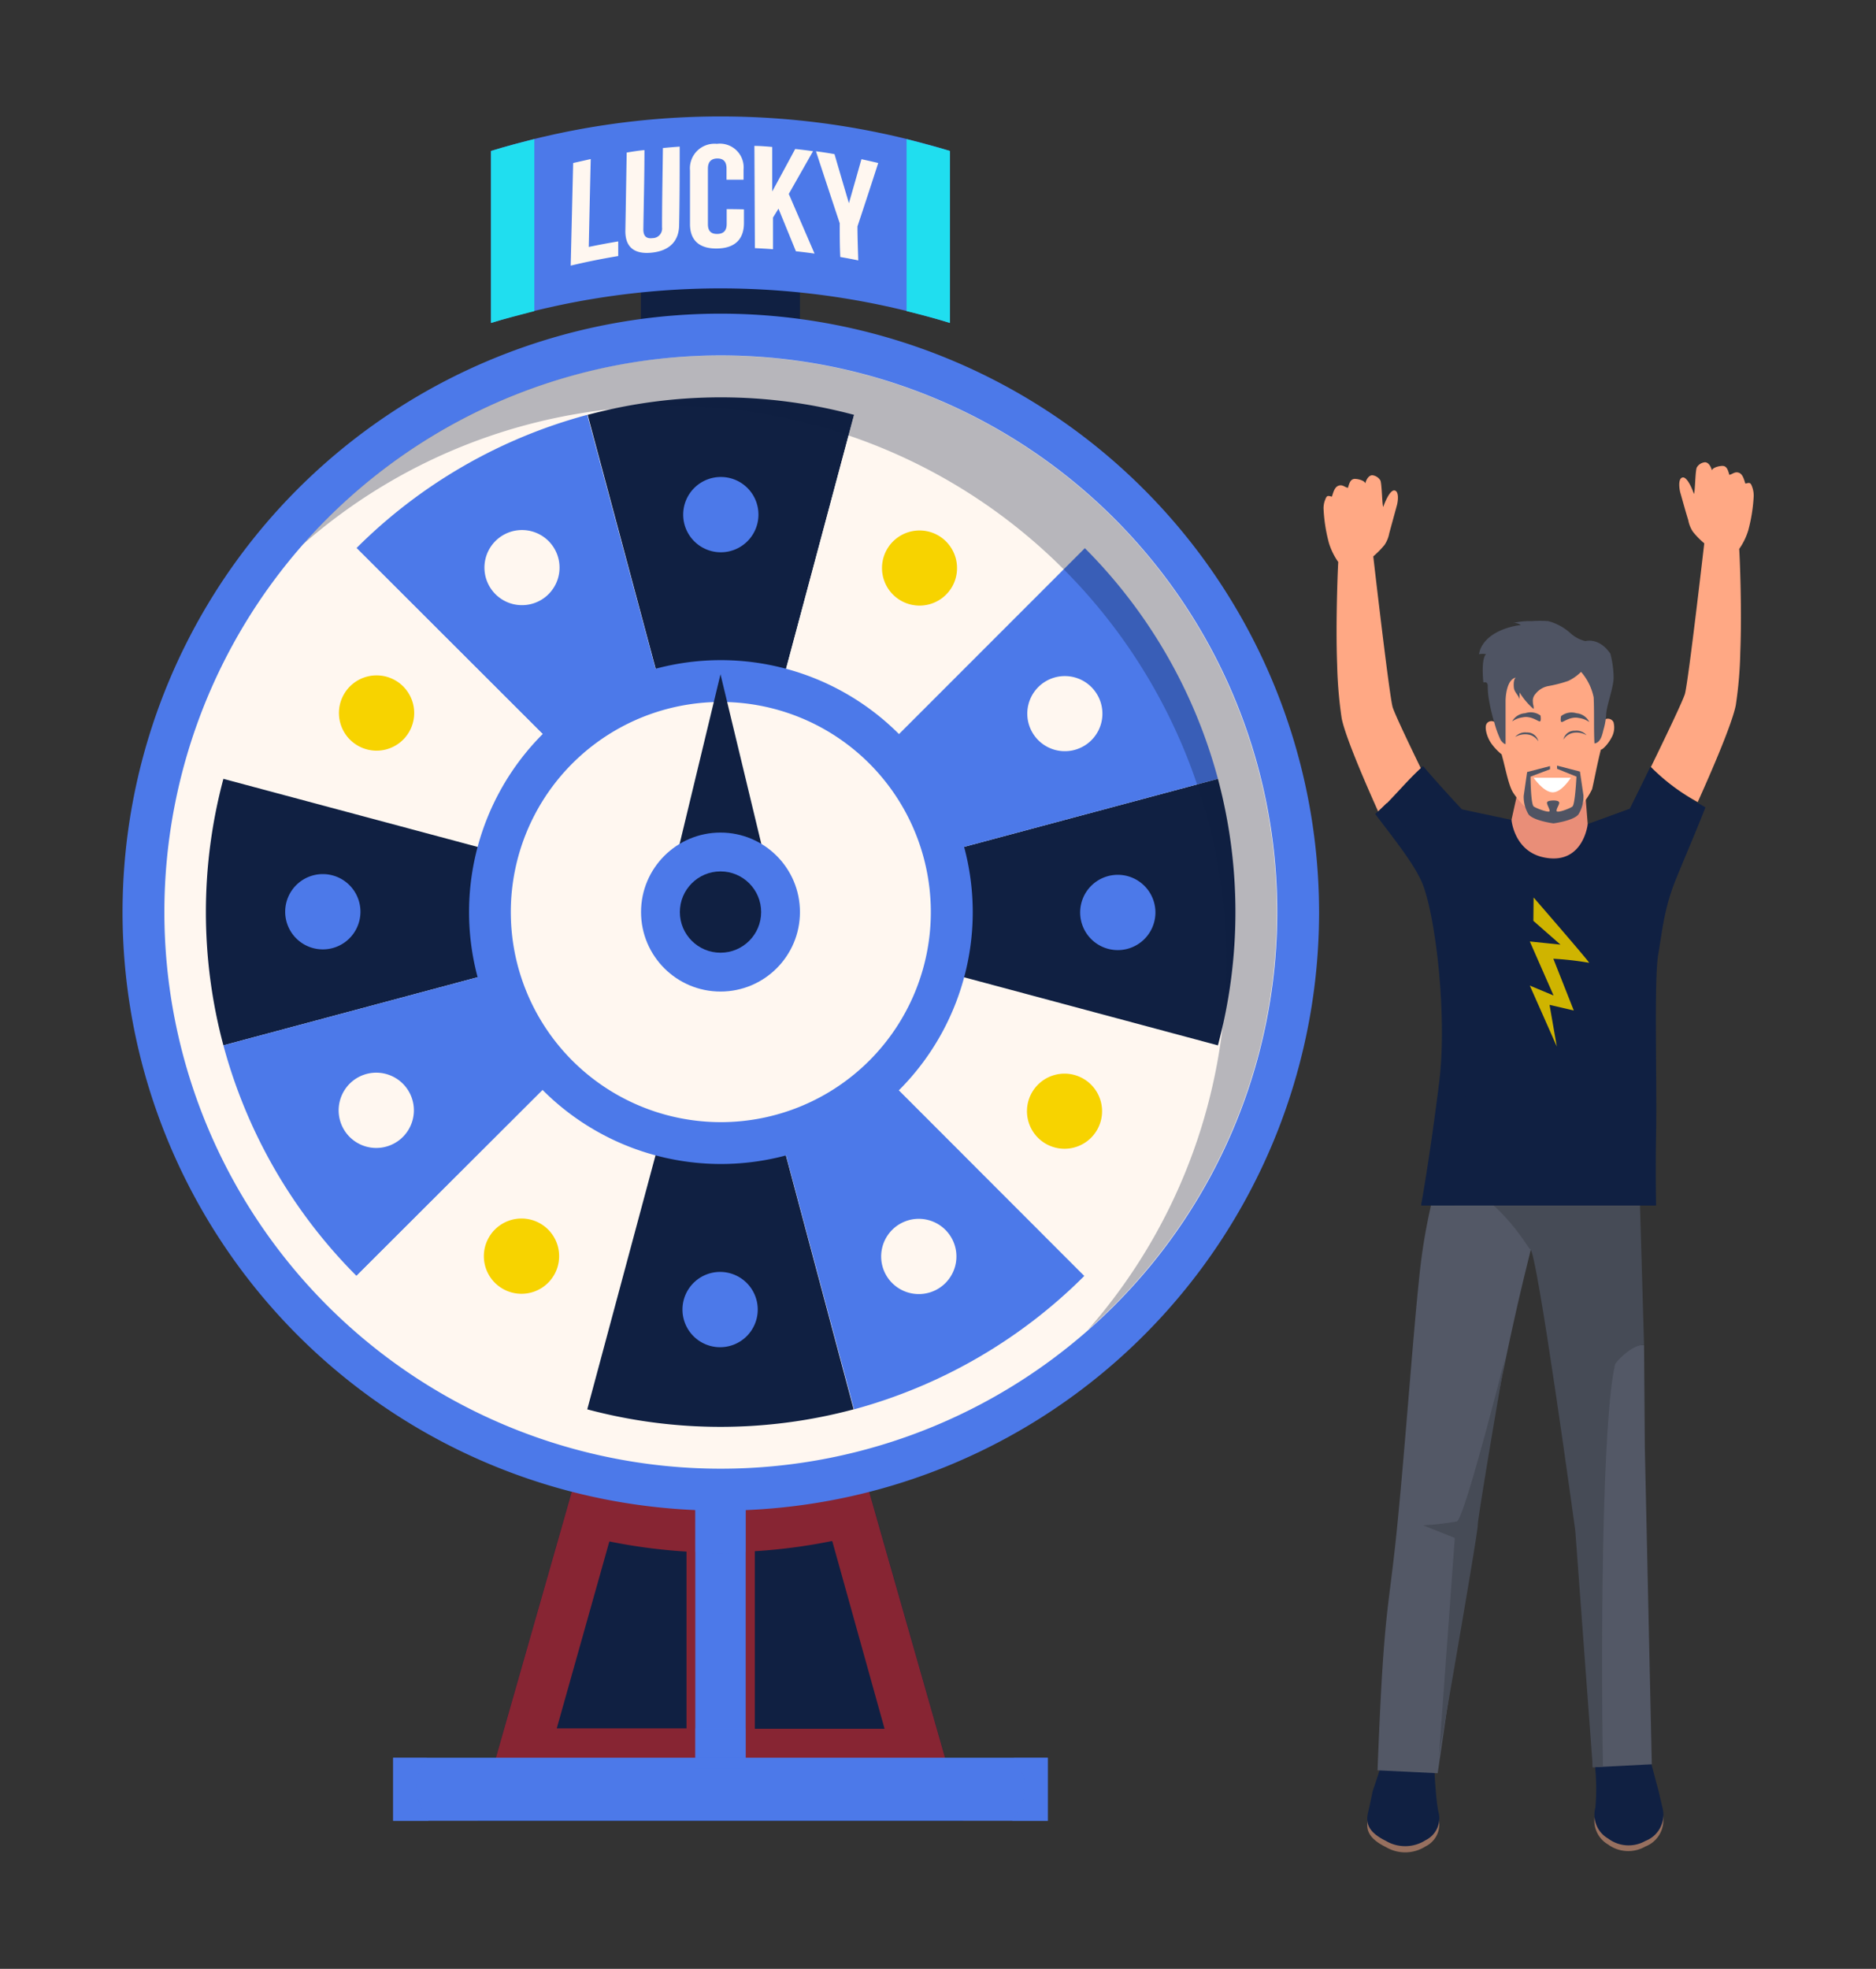 <svg xmlns="http://www.w3.org/2000/svg" viewBox="0 0 236.81 248.44" id="boy-won-lottery-while-playing-wheel-of-fortune">
    <rect x="0" y="0" width="236.81" height="248.44" fill="#333333" stroke="none"/>
    <g style="isolation:isolate">
        <path fill="#97705f"
            d="M173.26 226.85s-.23 1.22-.58 2.71.29 2.54 2.27 3.52a4.78 4.78 0 005-.09 3.08 3.08 0 001.6-3.66c-.35-1.79-1-3.76-1-3.76l-6.86-.2zM209.38 226.79l.5 2.14A3.53 3.53 0 01207.7 233a4.31 4.31 0 01-4.71-.25 3.47 3.47 0 01-1.61-3.92 33.25 33.25 0 00.45-3.74h7z">
        </path>
        <path fill="#ffa884"
            d="M167.76,68.55a20.15,20.15,0,0,1-.68-4.25,2.81,2.81,0,0,1,.2-1.24c.21-.59.34-.51.85-.39.16-.49.32-1.2.83-1.38s.77.18,1.19.27c.16-.51.29-1.12.87-1.13.39,0,1.21.19,1.33.56.13-.55.51-1.12,1-1a1.37,1.37,0,0,1,.89.62c.2.33.22,3.12.37,3.36.15-.46.83-2.19,1.43-2.08s.43,1.41.28,1.92l-.95,3.47a3.89,3.89,0,0,1-.59,1.47,11.67,11.67,0,0,1-1.43,1.46s2,17.4,2.44,19c.27.92,2.45,5.46,4.29,9.22a25.49,25.49,0,0,1-5.91,4.42c-.11-.27-4.23-9.24-4.81-12.22a54.5,54.5,0,0,1-.57-6.71c-.21-5.44.1-12.6.14-13A8.5,8.5,0,0,1,167.76,68.55Z">
        </path>
        <path fill="#102042"
            d="M173.26 226.07s-.23 1.22-.58 2.71.29 2.54 2.27 3.52a4.78 4.78 0 005-.09 3.08 3.08 0 001.6-3.66c-.35-1.78-.54-6.22-.54-6.22h-6.5zM209.38 226.07l.5 2.14a3.53 3.53 0 01-2.18 4.09A4.29 4.29 0 01203 232a3.45 3.45 0 01-1.61-3.91 27.54 27.54 0 00-.1-5.69l7-.43z">
        </path>
        <path fill="#535866"
            d="M207.63 182.73l-.1-13c-1.48-.09-3.77 1.07-3.77 1.39-5.07 16.94-3 34.52-2.7 51.89l7.45-.38zM181.79 147.73a72 72 0 00-2.64 13.49c-.84 7.93-1.84 22.21-2.86 32.17-1.06 10.32-1.62 9.6-2.4 30l7.59.37 4.83-33.13c4.62-24.7 6.12-29.4 7.34-34.68C192.7 150.28 187.89 148.42 181.79 147.73z">
        </path>
        <path fill="#464b56"
            d="M203.86,172.23c0-.32,2.19-2.61,3.67-2.52l-.61-21H182.66l-.09.42c6.11.69,10.44,8.58,10.57,8.5.79-.48,5.71,35.51,5.71,35.51L201.06,223l1.28-.09C202.06,205.54,202.28,179.12,203.86,172.23Z">
        </path>
        <polygon fill="#e98e78"
            points="192.07 97.72 189.95 107.27 194.57 113.25 200.66 107.06 199.91 97.54 192.07 97.72"></polygon>
        <path fill="#102042"
            d="M208.34,96.79c-1.4,2.86-2.6,5.27-2.6,5.27L200.42,104s-.54,5-5.22,4.25c-4.07-.62-4.4-4.79-4.4-4.79l-6.26-1.33s-2.66-2.82-4.9-5.46c-2.09,1.85-3.83,4.12-5.94,6,3.21,4.16,7.22,8.84,8.2,11.55,1.68,4.63,3.36,15.75,1.2,23.39s-3.71,14.51-3.71,14.51h29.66s-.09-4.26,0-9c.13-6.48-.28-19.46.27-22.68.5-2.91.74-5.8,2.19-9.38,1.32-3.26,2.56-6.07,3.77-9.19A34.15,34.15,0,0,1,208.34,96.79Z">
        </path>
        <path fill="#464b56"
            d="M190,171.31s-5.14,20.4-6.11,20.68a34.94,34.94,0,0,1-4.25.48l4,1.6-2,27.54s4.9-28,4.9-29.14S190,171.31,190,171.31Z">
        </path>
        <path fill="#ffa884"
            d="M203.67,91.12a.79.79,0,0,0-1.14-.3V87.3c0-3.48-3.5-5.9-8.51-5.37a5.56,5.56,0,0,0-4.73,3.41,6.65,6.65,0,0,0-.78,4.15c0,.47.09,1.24.15,1.62a.73.73,0,0,0-1,.21c-.29.45,0,1.67.61,2.52a7.09,7.09,0,0,0,1.28,1.35c.45,1.56.84,3.82,1.43,4.79a9.3,9.3,0,0,0,3.51,3.22,4.83,4.83,0,0,0,3.33-.06,8.62,8.62,0,0,0,3.15-3.55c.17-.64.66-3.25,1.11-5,.18.05.91-.68,1.33-1.49A2.56,2.56,0,0,0,203.67,91.12Z">
        </path>
        <path fill="#4f5463"
            d="M203.28,82.49c-1.43-2.11-3.15-1.59-3.15-1.59a4.24,4.24,0,0,1-1.8-.92,6.82,6.82,0,0,0-2.88-1.6,13.51,13.51,0,0,0-2.11,0,8.42,8.42,0,0,0-2.36.25,1.29,1.29,0,0,1,1,.25c-.34,0-4.15.51-5.14,3.11-.07.19-.08.37-.16.56a2.77,2.77,0,0,1,.91,0c-.67.58-.34,3.57-.34,3.57s.55-.2.55.43c0,.16,0,.84.13,1.62a22.78,22.78,0,0,0,.7,3,12.27,12.27,0,0,0,.8,2.21c.37.52.62.52.62.52v-5.4c0-.83.22-2.8,1.31-3-.32.15-.31,1-.25,1.36.08.51.67,1,.71,1.41,0-.3,0-.6,0-.89a8.89,8.89,0,0,0,1.76,2.08c.07-.28-.09-.58-.08-.88a1.26,1.26,0,0,1,.31-1,2.68,2.68,0,0,1,1.6-1,16.56,16.56,0,0,0,2.56-.66,5.86,5.86,0,0,0,1.61-1.14A7.05,7.05,0,0,1,201.17,88c.09,1.93,0,3.88.1,5.81.83-.1,1-1.21,1.15-1.76a8.87,8.87,0,0,0,.34-2.07c.12-1.16.93-3.31.93-4.49A12.65,12.65,0,0,0,203.28,82.49Z">
        </path>
        <path fill="#102042"
            d="M208.33 96.79c-1.4 2.86-2.59 5.27-2.59 5.27L200.42 104h2.12l5.32-1.93 1.94-3.93C209.29 97.71 208.8 97.26 208.33 96.79zM185.21 137.56c2.16-7.64 2.79-17.42 1.11-22.06-1.17-3.25-6.57-7.93-11.28-14.15-.47.47-.95.93-1.45 1.36 2.43 3.22 5.19 6.63 6.08 9.08 1.68 4.63 3 16.87 2 24.76-1.15 9.32-2.28 15.52-2.28 15.52h4.21A46 46 0 01185.21 137.56z">
        </path>
        <path fill="#fff" d="M193.59,98.14s1.19,1.76,2.35,1.84,2.35-1.84,2.35-1.84Z"></path>
        <path fill="#4f5463"
            d="M191.26 93a2.49 2.49 0 011.65-.31 1.86 1.86 0 011.28.86 1.43 1.43 0 00-1.47-1.12A1.66 1.66 0 00191.26 93zM200.28 92.78a2.49 2.49 0 00-1.65-.31 1.86 1.86 0 00-1.28.86 1.41 1.41 0 011.46-1.12A1.69 1.69 0 01200.28 92.78z">
        </path>
        <path fill="#ffa884"
            d="M220.69,66.91a20.82,20.82,0,0,0,.68-4.25,3.14,3.14,0,0,0-.2-1.24c-.21-.59-.34-.51-.85-.4-.16-.48-.32-1.2-.83-1.37s-.77.18-1.19.27c-.16-.52-.29-1.13-.87-1.13-.4,0-1.21.19-1.34.56-.13-.55-.5-1.12-1-1a1.32,1.32,0,0,0-.89.62c-.21.33-.22,3.12-.37,3.36-.15-.46-.83-2.19-1.43-2.08s-.43,1.4-.29,1.92c.33,1.15.64,2.31,1,3.46a3.89,3.89,0,0,0,.59,1.47,10.44,10.44,0,0,0,1.43,1.46s-2,17.41-2.44,19c-.28.92-2.46,5.46-4.29,9.22a25,25,0,0,0,5.91,4.43c.11-.28,4.22-9.24,4.8-12.22a50.82,50.82,0,0,0,.57-6.72c.22-5.43-.09-12.59-.14-13A8.16,8.16,0,0,0,220.69,66.91Z">
        </path>
        <path fill="#4f5463"
            d="M197.05 90.37s-.14.74.09.74 1.12-.74 2.15-.51a3 3 0 011.33.51A2 2 0 00199 90 2.12 2.12 0 00197.05 90.37zM194.46 90.29s.13.74-.1.74-1.12-.74-2.15-.51a3.12 3.12 0 00-1.33.51A2 2 0 01192.52 90 2.12 2.12 0 01194.46 90.29zM199.88 100.36l-.44-3-2.89-.75 0 .4L199 98s-.17 3.5-.51 3.77-1.94.86-2 .57.4-.84.32-1.1-.76-.23-.76-.23-.68 0-.76.23.34.82.32 1.1-1.61-.3-2-.57S193.2 98 193.2 98l2.46-.93v-.4l-2.89.75-.43 3a4.28 4.28 0 00.62 2.36c.67.8 3.14 1.12 3.14 1.12s2.48-.32 3.14-1.12A4.23 4.23 0 00199.88 100.36z">
        </path>
        <path fill="#cfb400"
            d="M193.59,113.25s7.34,8.46,7,8.24a39.42,39.42,0,0,0-4.51-.51l2.58,6.53-3.06-.71.92,5.26-3.41-7.69,3,1.25-3-6.82,3.87.4-3.42-3Z">
        </path>
        <rect width="20.07" height="37.28" x="80.91" y="26.54" fill="#102042"></rect>
        <rect width="20.07" height="37.28" x="80.91" y="26.54" style="mix-blend-mode:multiply" fill="#102042"
            opacity=".5"></rect>
        <polygon fill="#102042" points="121.58 229.76 60.31 229.76 76.23 174 105.67 174 121.58 229.76"></polygon>
        <path
            d="M111.07,193h0L105.67,174H76.23L70.82,193h0l-8.49,29.74,28.62-.5,28.61.5Zm-6,1.51,6.59,23.64H95.28V195.74A70.66,70.66,0,0,0,105,194.46Zm-28.15,0a70.86,70.86,0,0,0,9.74,1.28V218.1H70.28Z"
            style="mix-blend-mode:multiply" fill="#fe2b24" opacity=".5"></path>
        <rect width="82.65" height="7.96" x="49.62" y="221.8" fill="#4c79e9"></rect>
        <rect width="6.36" height="62.62" x="87.77" y="160.53" fill="#4c79e9"></rect>
        <path d="M87.77,195.82a21.81,21.81,0,0,0,6.36,0V189.4a21.66,21.66,0,0,0-6.37-2Z" style="mix-blend-mode:multiply"
            fill="#4c79e9" opacity=".4"></path>
        <rect width="6.36" height="3.7" x="87.76" y="218.1" style="mix-blend-mode:multiply" fill="#4c79e9" opacity=".4">
        </rect>
        <path
            d="M53.87 221.8H49.62v8h4.5c-.83-1.15-2.07-3.41-1.34-5.8A9 9 0 0153.87 221.8zM129.09 224c.74 2.39-.51 4.65-1.33 5.8h4.51v-8H128A8.6 8.6 0 01129.09 224z"
            style="mix-blend-mode:multiply" fill="#4c79e9" opacity=".4"></path>
        <path fill="#fff7f0" d="M91,188a72.88,72.88,0,1,1,72.87-72.88A73,73,0,0,1,91,188Z"></path>
        <path fill="#4c79e9"
            d="M91,39.58a75.52,75.52,0,1,0,75.51,75.51A75.6,75.6,0,0,0,91,39.58Zm0,145.75a70.24,70.24,0,1,1,70.23-70.24A70.24,70.24,0,0,1,91,185.33Z">
        </path>
        <path fill="#102042" d="M91,115.09l16.81-62.74a65.07,65.07,0,0,0-33.63,0Z"></path>
        <path fill="#4c79e9" d="M91,115.09,74.13,52.35A65.09,65.09,0,0,0,45,69.16Z"></path>
        <path fill="#fff7f0" d="M91,115.09,45,69.16A65,65,0,0,0,28.2,98.28Z"></path>
        <path fill="#102042" d="M91,115.09,28.2,98.28a65.07,65.07,0,0,0,0,33.63Z"></path>
        <path fill="#4c79e9" d="M91,115.09,28.2,131.91A65.09,65.09,0,0,0,45,161Z"></path>
        <path fill="#fff7f0" d="M91,115.09,45,161a65.34,65.34,0,0,0,29.12,16.81Z"></path>
        <path fill="#102042" d="M91,115.09,74.13,177.84a65.07,65.07,0,0,0,33.63,0Z"></path>
        <path fill="#4c79e9" d="M91,115.09l16.81,62.75A65.34,65.34,0,0,0,136.88,161Z"></path>
        <path fill="#fff7f0" d="M91,115.09,136.88,161a65.09,65.09,0,0,0,16.81-29.12Z"></path>
        <path fill="#102042" d="M91,115.09l62.74,16.82a65.07,65.07,0,0,0,0-33.63Z"></path>
        <path fill="#4c79e9" d="M91,115.09l62.74-16.81a65,65,0,0,0-16.81-29.12Z"></path>
        <path fill="#fff7f0" d="M91,115.09l45.93-45.93a65.09,65.09,0,0,0-29.12-16.81Z"></path>
        <path fill="#fff7f0" d="M91,144.24a29.15,29.15,0,1,1,29.15-29.15A29.17,29.17,0,0,1,91,144.24Z"></path>
        <path fill="#4c79e9"
            d="M91,83.3a31.79,31.79,0,1,0,31.79,31.79A31.82,31.82,0,0,0,91,83.3Zm0,58.3a26.51,26.51,0,1,1,26.5-26.51A26.51,26.51,0,0,1,91,141.6Z">
        </path>
        <polygon fill="#102042" points="90.95 85.08 84.06 113.67 97.83 113.67 90.95 85.08"></polygon>
        <polygon fill="#102042" points="90.95 91.91 84.81 117.41 97.09 117.41 90.95 91.91"></polygon>
        <circle cx="90.95" cy="115.09" r="10.03" fill="#4c79e9"></circle>
        <circle cx="90.95" cy="115.09" r="5.13" fill="#102042"></circle>
        <path fill="#4c79e9" d="M119.91,40.75a98.45,98.45,0,0,0-57.93,0V19.05a98.45,98.45,0,0,1,57.93,0Z"></path>
        <path fill="#20deef"
            d="M67.45 17.56c-1.83.45-3.66.93-5.47 1.49v21.7c1.81-.56 3.64-1 5.47-1.49zM114.44 39.26c1.83.45 3.66.93 5.47 1.49V19.05c-1.81-.56-3.64-1-5.47-1.49z">
        </path>
        <path fill="#fff7f0"
            d="M72.35 20.57l2.22-.5c-.09 3.7-.17 7.39-.25 11.09 1.24-.26 2.48-.49 3.72-.7l0 1.85c-2 .33-4 .73-6 1.21zM81.35 18.94c0 3.32-.09 6.64-.14 10 0 .92.44 1.2 1.16 1.11a1.21 1.21 0 001.2-1.37c0-3.32.07-6.64.11-10 .7-.07 1.41-.13 2.12-.18 0 3.28 0 6.55-.07 9.83 0 2.07-1.19 3.31-3.44 3.55s-3.38-.72-3.35-2.79c.06-3.28.11-6.56.17-9.84C79.85 19.13 80.6 19 81.35 18.94zM93.91 26.42v1.72c0 2.06-1.15 3.19-3.41 3.22s-3.42-1.07-3.4-3.13l0-6.72a3.1 3.1 0 013.39-3.36 3 3 0 013.37 3.27c0 .42 0 .84 0 1.26-.72 0-1.43 0-2.15 0V21.26c0-.92-.45-1.27-1.17-1.26s-1.18.37-1.18 1.29c0 2.33 0 4.65 0 7 0 .92.46 1.24 1.18 1.23s1.19-.34 1.19-1.26V26.39Q92.83 26.39 93.91 26.42zM98.27 26.33l-.69 1.12 0 4c-.76-.06-1.53-.1-2.29-.14l-.06-12.9c.75 0 1.5.07 2.25.13 0 1.87 0 3.75 0 5.62q1.47-2.7 2.9-5.36c.75.08 1.5.17 2.25.28l-3.06 5.39c1.07 2.49 2.16 5 3.25 7.53-.78-.11-1.56-.21-2.35-.29zM106 28.17q-1.52-4.56-3-9.08 1.17.15 2.34.36.9 3.09 1.82 6.19.8-2.78 1.58-5.55c.71.15 1.41.31 2.12.48q-1.29 4-2.62 8c0 1.43.06 2.86.1 4.29-.76-.16-1.51-.3-2.27-.43C106 31 106 29.6 106 28.17z">
        </path>
        <path d="M91,44.86A70,70,0,0,0,38.23,68.71a70.22,70.22,0,0,1,99.1,99.1A70.22,70.22,0,0,0,91,44.86Z"
            style="mix-blend-mode:multiply" fill="#102042" opacity=".3"></path>
        <path fill="#4c79e9" d="M95.74,64.94A4.75,4.75,0,1,1,91,60.19,4.74,4.74,0,0,1,95.74,64.94Z"></path>
        <path fill="#f7d300" d="M120.18,74.05a4.74,4.74,0,1,1-1.74-6.48A4.76,4.76,0,0,1,120.18,74.05Z"></path>
        <path fill="#fff7f0" d="M136.78,94.16a4.74,4.74,0,1,1,1.74-6.48A4.73,4.73,0,0,1,136.78,94.16Z"></path>
        <path fill="#4c79e9" d="M141.1,119.89a4.75,4.75,0,1,1,4.75-4.75A4.75,4.75,0,0,1,141.1,119.89Z"></path>
        <path fill="#f7d300" d="M132,144.32a4.74,4.74,0,1,1,6.48-1.73A4.74,4.74,0,0,1,132,144.32Z"></path>
        <path fill="#fff7f0" d="M111.87,160.93a4.75,4.75,0,1,1,6.49,1.73A4.76,4.76,0,0,1,111.87,160.93Z"></path>
        <path fill="#4c79e9" d="M86.15,165.25A4.75,4.75,0,1,1,90.9,170,4.75,4.75,0,0,1,86.15,165.25Z"></path>
        <path fill="#f7d300" d="M61.72,156.13a4.75,4.75,0,1,1,1.73,6.49A4.74,4.74,0,0,1,61.72,156.13Z"></path>
        <path fill="#fff7f0" d="M45.11,136a4.75,4.75,0,1,1-1.73,6.48A4.76,4.76,0,0,1,45.11,136Z"></path>
        <path fill="#4c79e9" d="M40.79,110.3A4.75,4.75,0,1,1,36,115,4.75,4.75,0,0,1,40.79,110.3Z"></path>
        <path fill="#f7d300" d="M49.91,85.86a4.75,4.75,0,1,1-6.49,1.74A4.75,4.75,0,0,1,49.91,85.86Z"></path>
        <path fill="#fff7f0" d="M70,69.26a4.74,4.74,0,1,1-6.48-1.74A4.74,4.74,0,0,1,70,69.26Z"></path>
    </g>
</svg>
